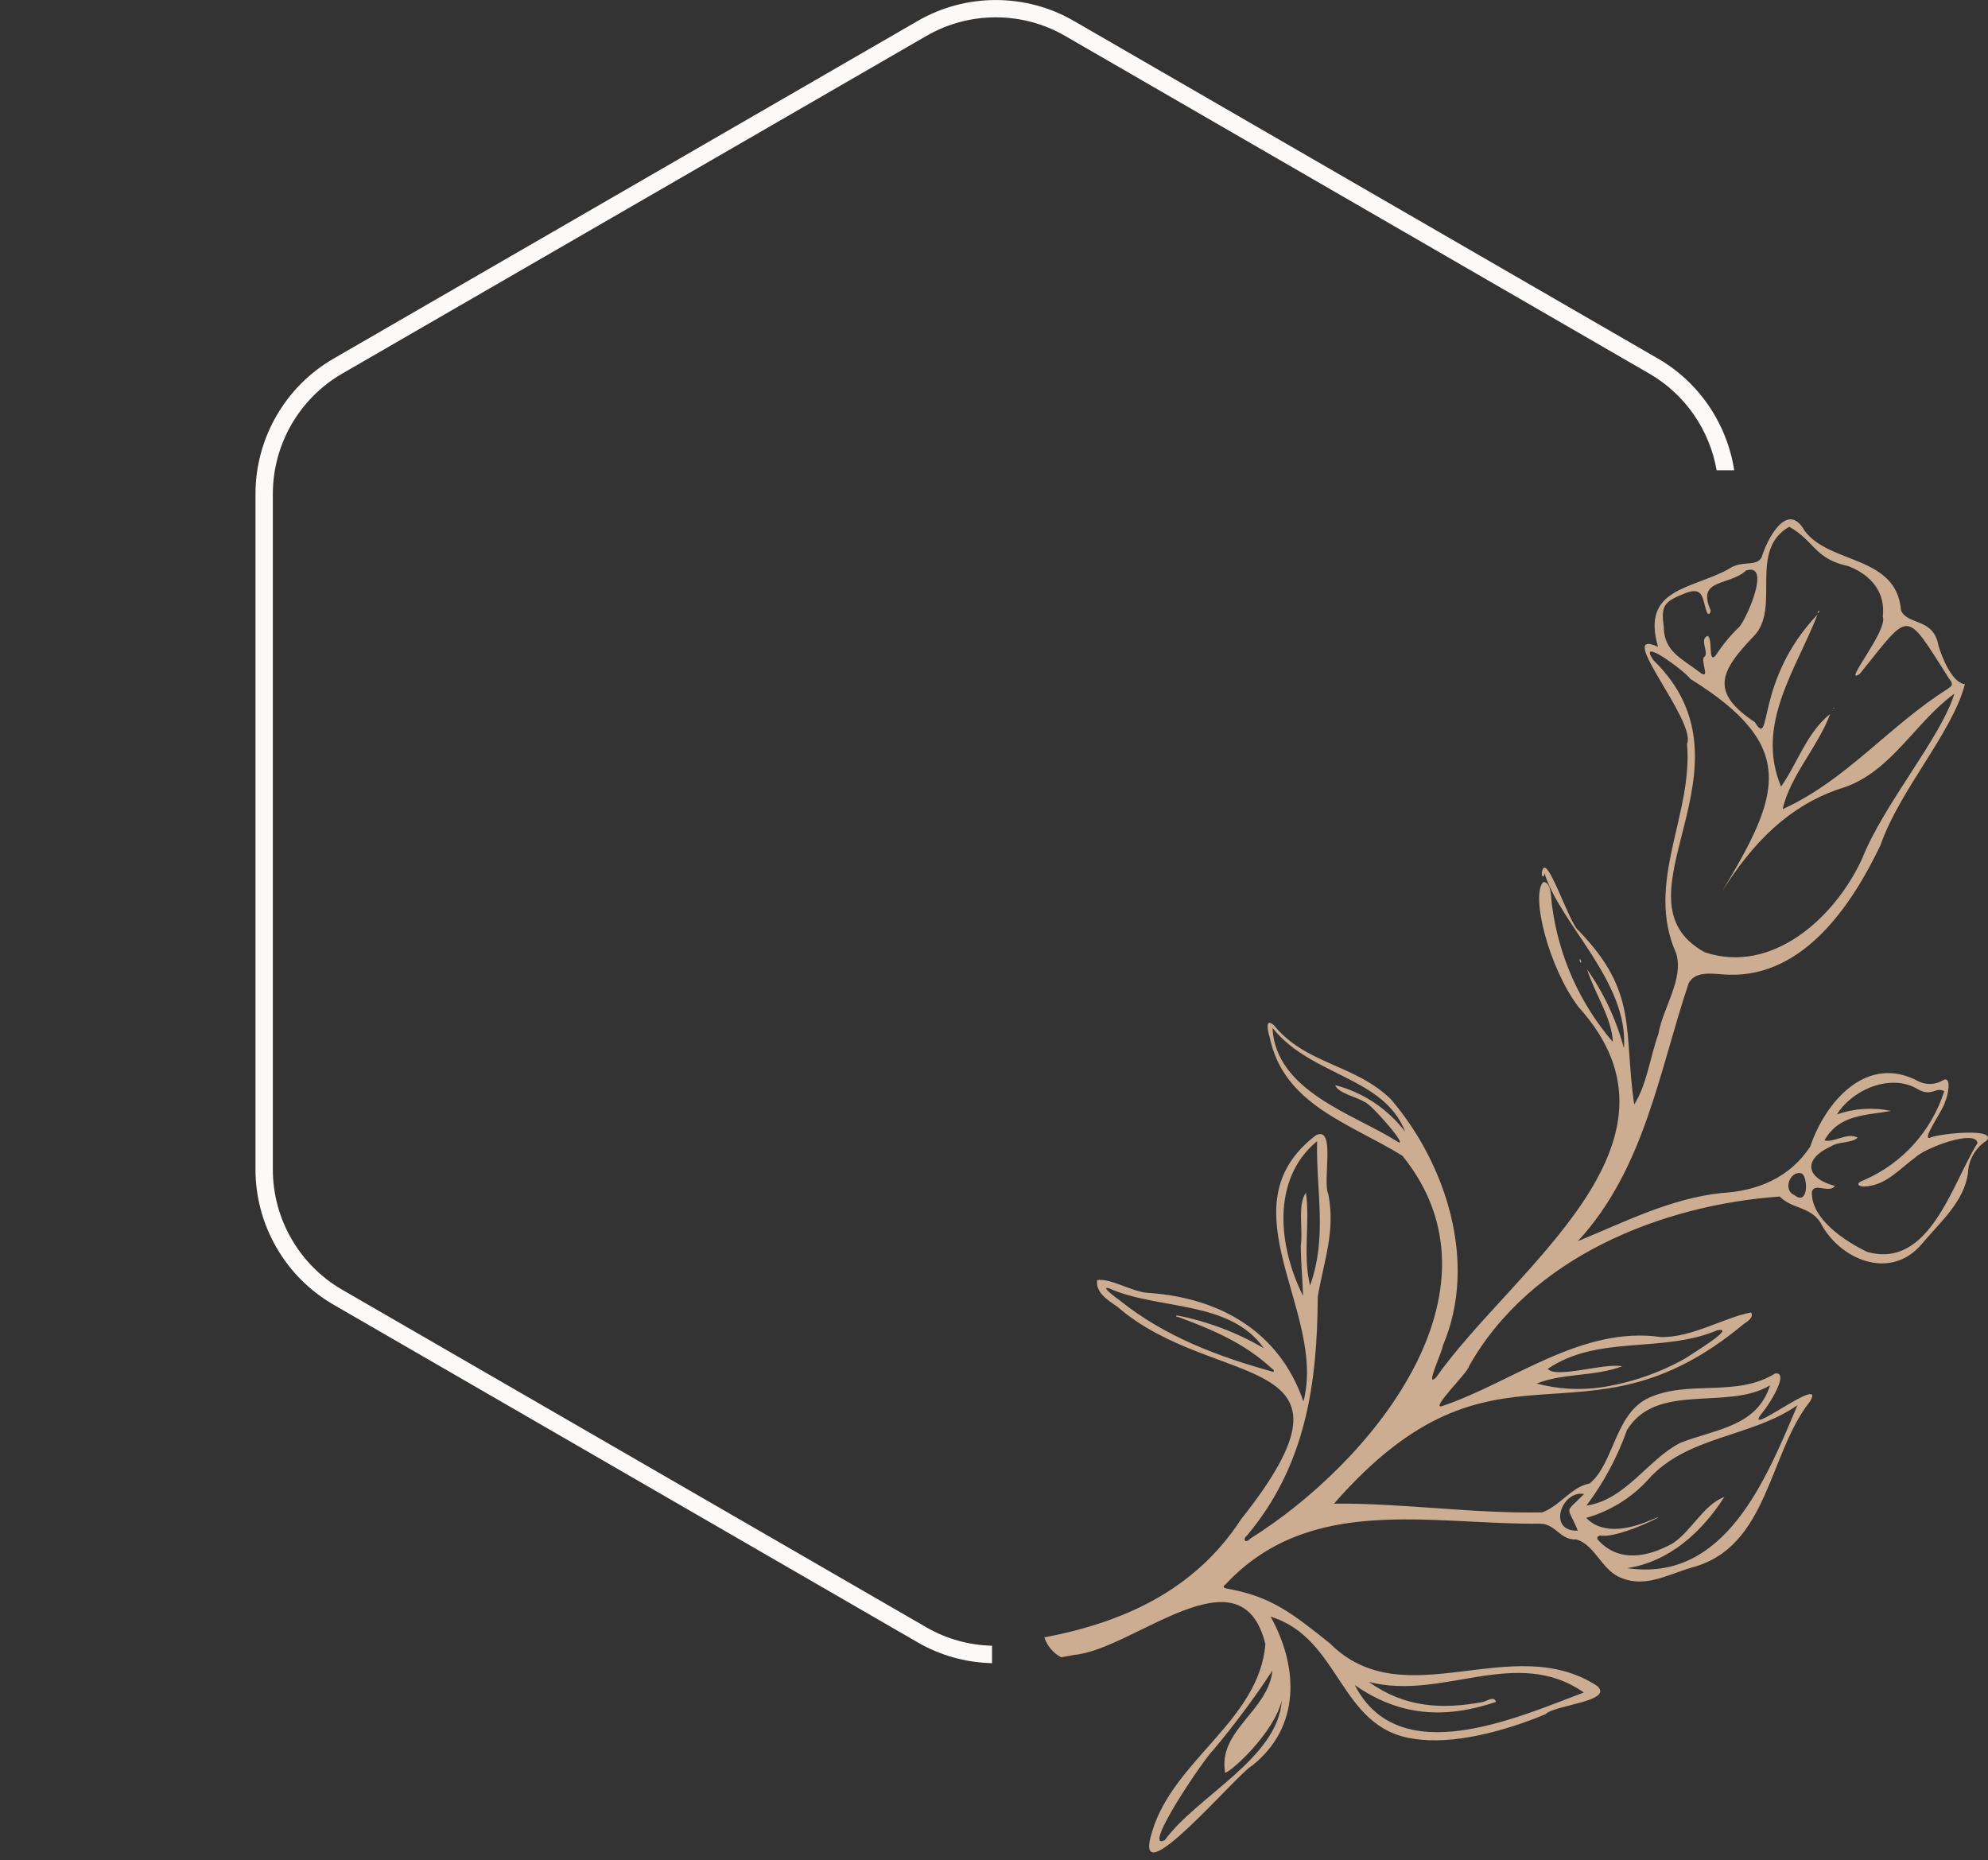 <svg width="249" height="233" viewBox="0 0 249 233" fill="none" xmlns="http://www.w3.org/2000/svg">
<rect x="0" y="0" width="249" height="233" fill="#333333" stroke="none"/>
<path d="M207.682 44.923L134.489 2.614C128.462 -0.867 120.981 -0.867 114.96 2.614L41.768 44.923C35.741 48.404 32 54.895 32 61.856V146.475C32 153.443 35.741 159.927 41.768 163.408L114.96 205.717C117.829 207.378 121.034 208.238 124.252 208.311V206.127C121.41 206.055 118.582 205.3 116.044 203.831L42.852 161.535C37.498 158.438 34.174 152.675 34.174 146.481V61.856C34.174 55.663 37.498 49.899 42.852 46.802L116.044 4.493C118.721 2.945 121.721 2.171 124.721 2.171C127.722 2.171 130.722 2.945 133.399 4.493L206.591 46.802C211.079 49.396 214.139 53.876 215.011 58.905H217.212C216.319 53.102 212.843 47.907 207.682 44.923V44.923Z" fill="#FBFAF9"/>
<path d="M156.886 221.095C162.881 216.304 162.676 208.84 159.147 202.488C167.956 205.181 167.685 216.417 177.017 217.773C181.954 218.581 188.397 216.86 193.585 214.703C194.53 213.578 202.302 213.095 200.015 211.143C189.342 204.208 175.867 215.179 166.549 205.81C161.896 202.117 159.279 199.954 153.655 198.968C153.271 198.895 153.067 198.756 153.523 198.418C164.15 187.077 179.211 190.988 192.957 190.842C194.894 190.908 195.429 192.946 197.464 192.814C199.718 193.535 200.472 196.281 202.633 197.439C205.864 199.027 208.6 197.313 211.865 196.341C221.521 193.84 221.468 182.068 226.755 175.464C228.678 171.99 217.866 180.539 220.741 176.926C221.501 176.079 224.217 171.811 222.347 172.023C217.443 175.067 211.528 172.777 206.492 175.087C202.249 177.065 202.157 183.338 199.097 185.806C196.83 186.217 195.37 188.639 193.156 189.426C184.425 189.591 175.801 188.261 167.09 188.328C187.531 164.969 198.026 182.802 218.362 165.863C218.818 165.525 219.683 165.088 219.34 164.387C216.062 164.963 211.911 167.563 208.019 167.464C198.073 166.041 189.422 173.141 180.691 176.093C178.887 176.721 184.035 171.719 183.983 171.136C191.702 157.413 208.158 150.921 222.915 149.863C224.442 151.438 226.616 151.067 227.977 153.065C230.317 157.71 236.76 160.562 240.765 155.745C243.032 153.045 246.052 150.452 246.495 146.885C246.568 145.237 247.447 143.729 248.841 142.855C250.13 141.208 242.946 142.002 241.843 142.458C240.389 143.14 243.607 138.68 243.601 138.051C244.023 137.211 244.46 134.743 243.415 135.272C242.503 135.848 241.36 135.927 240.375 135.477C233.813 131.884 228.618 138.018 226.728 143.623C224.151 147.5 220.179 149.168 215.612 149.426C209.208 150.114 203.498 153.052 197.623 155.461C205.963 146.422 207.781 134.286 211.495 123.176C212.4 121.39 214.958 122.078 216.623 122.084C225.902 122.329 231.956 113.376 235.538 105.846C237.957 98.892 244.519 91.791 246.112 85.691C244.44 85.532 243.158 82.078 242.801 80.9C242.206 77.353 239.007 78.372 238.109 76.473C237.547 69.499 229.167 70.723 226.028 66.475C223.847 62.584 221.276 67.653 220.668 69.757C220.007 71.1 218.176 70.081 216.518 71.272C211.825 73.846 205.54 73.654 207.668 81.012C202.044 78.438 212.546 90.329 211.303 93.168C212.077 102.114 205.983 110.551 209.949 119.424C210.927 122.647 208.257 126.266 207.721 129.489C206.677 132.374 206.281 135.854 204.681 138.342C203.333 128.9 205.197 124.301 197.755 116.592C196.533 115.778 193.598 106.223 193.123 109.267C193.037 109.823 193.413 110.021 193.446 109.353C195.343 115.659 204.034 122.997 203.399 131.302C202.461 127.755 200.901 124.414 198.786 121.416C199.692 124.347 201.899 127.497 202.011 130.508C197.894 125.71 195.251 119.821 194.411 113.555C194.239 112.595 194.391 110.505 193.314 110.465C191.682 112.033 193.962 121.211 197.735 126.154C213.207 143.292 189.441 158.915 179.859 172.539C178.425 173.929 180.638 169.35 180.724 168.529C185.172 158.107 181.068 145.661 174.188 137.654C169.661 133.274 163.575 133.333 159.57 128.423C158.393 127.365 158.796 129.211 159.021 129.873C160.739 138.389 169.179 140.738 175.655 144.761C189.481 161.826 171.598 183.338 156.582 192.721C156.021 193.37 155.571 192.827 156.186 192.324C163.548 183.563 164.995 173.287 165.048 162.435C165.795 157.982 167.289 154.243 166.377 149.578C165.597 147.97 167.368 140.93 164.817 142.194C153.08 151.146 166.205 164.268 163.257 175.537C160.25 166.756 152.743 162.521 143.794 161.932C141.726 161.793 139.135 160.066 137.424 160.331C137.212 161.84 138.62 162.773 139.935 163.653C152.161 174.306 172.529 168.787 155.452 190.28C149.617 199.252 140.602 203.222 130.802 205.082C131.158 206.154 131.918 207.047 132.916 207.576L134.529 207.279C141.964 206.63 155.479 193.628 158.492 205.929C157.699 215.497 147.006 220.38 144.303 229.419C141.547 238.194 155.082 221.969 156.886 221.108V221.095ZM163.211 162.316C160.131 156.175 159.173 147.719 164.969 142.928C164.83 149.32 166.284 154.806 164.09 161.019C163.145 157.254 164.11 153.045 163.568 149.386C162.484 150.895 163.224 153.959 162.927 155.99C162.927 158.101 163.152 160.245 163.211 162.316V162.316ZM140.384 162.971C139.776 162.567 137.721 160.999 138.924 161.37C145.077 164.109 154.031 162.792 158.301 168.867C154.963 166.915 151.328 165.532 147.535 164.777L147.449 164.903C151.831 166.518 155.836 168.205 159.299 171.401C159.437 171.494 159.642 171.626 159.504 171.838C152.677 169.939 146.008 167.464 140.371 162.971H140.384ZM174.915 142.915C169.615 139.553 159.775 136.701 159.378 128.734C164.216 134.822 173.336 134.835 175.993 141.737C173.805 138.872 170.719 136.82 167.236 135.914C167.566 136.926 169.959 137.396 170.884 138.012C171.677 138.131 176.898 144.225 174.909 142.915H174.915ZM217.886 78.478C216.742 79.57 215.731 80.801 214.872 82.131C213.881 83.123 214.588 79.927 213.868 79.649C212.744 80.126 214.231 81.886 213.378 82.342C213.114 83.136 214.238 85.241 212.876 84.189C210.695 82.508 208.395 81.601 208.395 78.518C207.979 75.719 208.534 75.308 211.237 74.237C213.378 73.495 213.213 74.991 213.729 76.519C213.953 77.194 214.264 76.877 214.251 76.42C212.493 72.41 216.544 73.442 218.699 71.457C221.871 70.432 218.831 77.34 217.886 78.471V78.478ZM244.057 86.22C236.734 90.772 231.308 97.707 223.272 101.353C224.27 97.065 227.706 93.545 229.233 89.416C226.299 91.772 225.162 95.55 223.08 98.521C219.815 90.726 225.003 83.831 227.647 76.963C219.723 85.287 221.99 94.002 219.802 90.455C214.152 86.696 215.427 84.109 219.611 79.735C223.153 76.235 218.884 68.936 224.105 65.978C227.257 67.732 227.25 70.002 231.513 70.908C234.414 72.046 236.166 74.203 235.822 77.227C236.489 79.007 230.634 85.916 232.934 84.413C239.384 76.427 238.499 76.202 244.142 85.022C244.526 85.512 244.698 85.849 244.024 86.213L244.043 86.227L244.057 86.22ZM207.074 82.653C204.999 79.623 210.999 84.01 211.713 85.029C225.367 93.505 222.948 99.58 215.659 111.709C219.353 105.82 223.999 100.758 231.044 98.6C236.893 96.589 239.992 90.349 244.784 86.888C243.118 92.38 235.934 100.698 233.205 107.613C229.788 114.971 221.95 122.084 213.524 119.272C201.278 112.529 220.985 96.185 207.067 82.66L207.074 82.653ZM224.752 149.684C223.252 149.082 224.217 146.574 225.618 146.964C226.451 147.222 226.589 151.14 224.752 149.684ZM226.946 149.261C227.27 148.076 229.094 149.519 229.828 148.539C226.358 147.633 225.611 145.29 229.352 143.57C230.317 142.941 231.949 143.206 232.676 142.485C231.361 141.79 229.709 143.153 228.519 142.835C230.337 139.553 233.74 139.712 236.853 139.143C234.593 138.667 232.247 138.819 230.072 139.58C232.141 136.337 236.945 134.418 240.243 136.443C241.968 137.423 242.457 136.066 243.515 136.675C241.935 141.658 238.28 145.707 233.496 147.798C232.333 148.182 232.716 148.652 233.529 148.612C236.245 148.473 237.864 146.448 239.913 144.953C241.162 143.742 247.493 141.399 247.685 143.173C244.513 148.208 241.704 158.994 233.879 156.804C231.05 155.454 226.794 152.635 226.94 149.254L226.946 149.261ZM192.448 173.287C195.911 171.944 199.758 172.427 203.175 171.13C200.961 170.667 194.874 172.718 193.869 171.441C200.154 167.16 208.204 169.529 215.077 166.624C217.694 166.107 211.759 169.661 211.098 170.131C207.847 171.964 204.291 173.188 200.604 173.757C197.881 174.154 195.105 173.995 192.448 173.28V173.287ZM210.325 180.791C206.393 182.842 203.591 187.858 198.7 188.579C200.868 185.701 202.58 182.505 203.783 179.11C207.516 173.036 216.333 176.734 221.706 173.512C220.034 178.766 214.78 178.984 210.352 180.758L210.332 180.791H210.325ZM203.783 196.414C209.056 195.613 213.127 191.94 215.982 187.487C213.345 188.486 211.872 191.768 209.493 193.317C206.393 195.031 202.765 195.758 200.167 192.887C199.85 192.543 200.273 192.278 200.531 192.337C203.075 192.675 210.101 188.936 206.902 190.339C204.589 191.338 200.908 192.443 198.681 190.114C201.648 189.274 204.318 187.626 206.406 185.35C211.264 179.818 219.32 180.063 225.136 176C221.19 185.304 216.062 198.24 203.783 196.407V196.414ZM198.416 187.117C195.845 189.73 196.301 188.414 197.623 191.715C193.744 191.854 195.588 186.614 198.383 187.123H198.423L198.416 187.117ZM187.379 213.174C187.148 212.361 186.256 213.055 185.727 213.174C180.526 214.154 175.86 213.836 171.459 210.66C180.672 213.062 189.851 206.061 198.377 211.983C189.858 215.193 175.199 221.81 169.694 211.057C175.292 214.961 180.949 215.325 187.373 213.168L187.379 213.174ZM151.983 219.163C154.639 216 157.105 212.685 159.378 209.231C158.816 214.372 152.511 216.721 153.45 222.035L153.192 222.127L153.49 222.028C154.448 221.724 159.583 216.94 160.541 212.989C160.085 220.208 149.914 224.959 145.896 230.471C142.869 231.973 150.886 220.162 151.983 219.163V219.163Z" fill="#CCAD91"/>
<path d="M164.057 161.138C164.057 161.138 164.057 161.271 164.137 161.191C164.216 161.112 164.103 161.138 164.057 161.138Z" fill="#CCAD91"/>
<path d="M223.233 101.36L223.153 101.307L223.233 101.36Z" fill="#CCAD91"/>
<path d="M160.369 209.833L160.409 209.773L160.369 209.833Z" fill="#CCAD91"/>
<path d="M210.94 119.914L210.887 119.993C212.618 121.555 212.546 120.45 210.887 119.993L210.94 119.914Z" fill="#CCAD91"/>
<path d="M227.634 76.824C227.7 76.328 228.156 76.48 227.634 76.824C227.647 76.883 227.62 76.864 227.634 76.824Z" fill="#CCAD91"/>
<path d="M229.63 88.662C229.683 88.582 229.862 88.682 229.69 88.702C229.517 88.722 229.53 88.715 229.63 88.662Z" fill="#CCAD91"/>
<path d="M237.976 139.216C237.976 139.216 237.997 139.229 237.976 139.216V139.216Z" fill="#CCAD91"/>
<path d="M147.509 164.831C147.224 164.558 147.363 165.05 147.423 164.957C147.476 164.957 147.516 164.904 147.509 164.851C147.509 164.844 147.509 164.837 147.509 164.831Z" fill="#CCAD91"/>
<path d="M203.426 171.09C203.426 171.09 203.28 171.11 203.254 171.077C203.227 171.044 203.42 171.123 203.426 171.09Z" fill="#CCAD91"/>
<path d="M197.914 120.126C197.914 120.126 198.152 120.516 198.02 120.562C197.887 120.609 197.775 120.04 197.914 120.126Z" fill="#CCAD91"/>
</svg>
